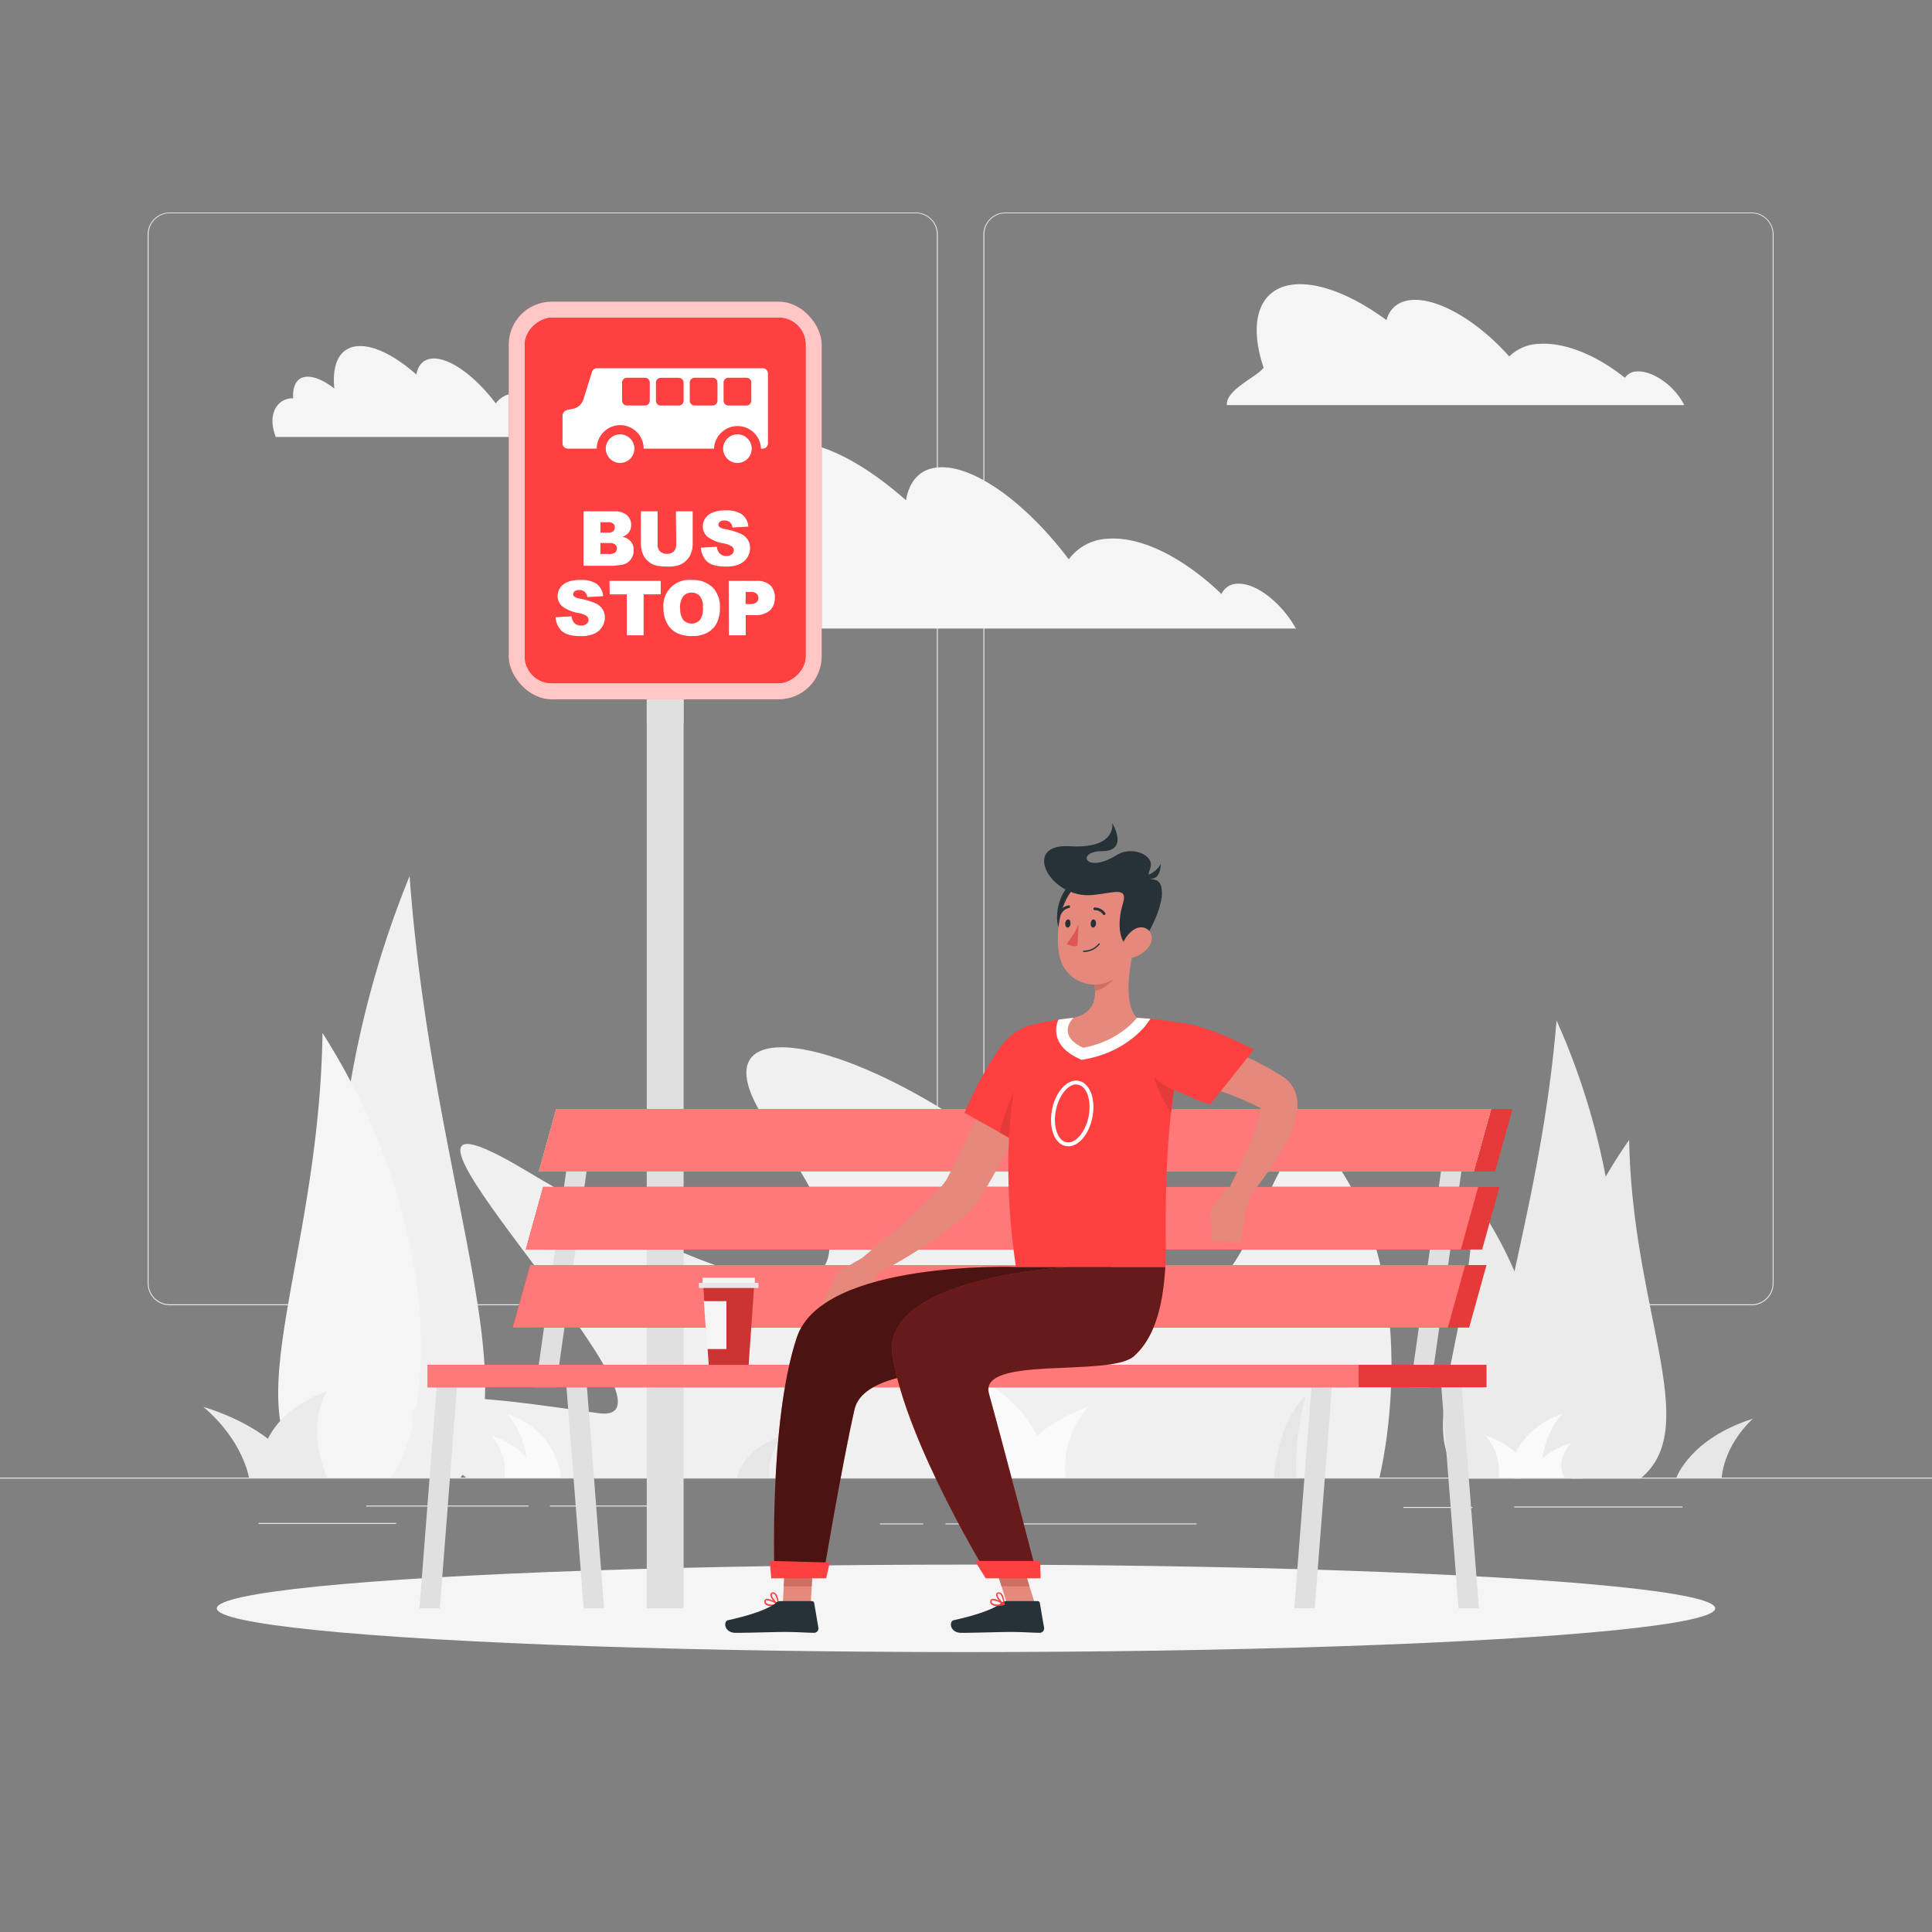 <svg xmlns="http://www.w3.org/2000/svg" viewBox="0 0 500 500"><rect x="0" y="0" width="500" height="500" fill="#808080" stroke="none"/><g id="freepik--background-complete--inject-19"><rect y="382.4" width="500" height="0.25" style="fill:#e6e6e6"></rect><rect x="363.22" y="390" width="17.85" height="0.25" style="fill:#e6e6e6"></rect><rect x="391.89" y="389.88" width="43.57" height="0.25" style="fill:#e6e6e6"></rect><rect x="244.7" y="394.26" width="64.97" height="0.25" style="fill:#e6e6e6"></rect><rect x="227.72" y="394.26" width="11.22" height="0.25" style="fill:#e6e6e6"></rect><rect x="94.78" y="389.63" width="42" height="0.25" style="fill:#e6e6e6"></rect><rect x="142.33" y="389.63" width="29.82" height="0.25" style="fill:#e6e6e6"></rect><rect x="66.89" y="394.14" width="35.61" height="0.25" style="fill:#e6e6e6"></rect><path d="M237,337.8H43.91a5.71,5.71,0,0,1-5.7-5.71V60.66A5.71,5.71,0,0,1,43.91,55H237a5.71,5.71,0,0,1,5.71,5.71V332.09A5.71,5.71,0,0,1,237,337.8ZM43.91,55.2a5.46,5.46,0,0,0-5.45,5.46V332.09a5.46,5.46,0,0,0,5.45,5.46H237a5.47,5.47,0,0,0,5.46-5.46V60.66A5.47,5.47,0,0,0,237,55.2Z" style="fill:#e6e6e6"></path><path d="M453.31,337.8H260.21a5.72,5.72,0,0,1-5.71-5.71V60.66A5.72,5.72,0,0,1,260.21,55h193.1A5.71,5.71,0,0,1,459,60.66V332.09A5.71,5.71,0,0,1,453.31,337.8ZM260.21,55.2a5.47,5.47,0,0,0-5.46,5.46V332.09a5.47,5.47,0,0,0,5.46,5.46h193.1a5.47,5.47,0,0,0,5.46-5.46V60.66a5.47,5.47,0,0,0-5.46-5.46Z" style="fill:#e6e6e6"></path><path d="M119.2,382.4H98c-11.06-19.32-17.21-71.09-1.66-127.34A254.34,254.34,0,0,1,106,226.75C111.84,305.76,137.2,359,119.2,382.4Z" style="fill:#f0f0f0"></path><path d="M80,382.4h21.22c9.85-14.28,12.75-52.54-6.33-94.12a175.49,175.49,0,0,0-11.42-20.93C82.56,325.75,60.55,365.08,80,382.4Z" style="fill:#f5f5f5"></path><path d="M347.07,302.88c-21.52-33.37-19.08,64.95-58.63,21.26-48.58-53.67-118.3-71.66-87.83-30.57S213,348.88,136,302.88c-55.78-33.36,47.08,66.65,18.91,62.85S84.2,354.15,120.64,382.4H357S368.6,336.25,347.07,302.88Z" style="fill:#f0f0f0"></path><path d="M391.76,382.65h17.75c9.25-14.72,14.39-54.16,1.39-97a182.29,182.29,0,0,0-8.07-21.57C397.91,324.26,376.69,364.79,391.76,382.65Z" style="fill:#ebebeb"></path><path d="M424.53,382.65H406.78c-8.24-10.88-10.67-40,5.3-71.7A129.43,129.43,0,0,1,421.63,295C422.4,339.49,440.82,369.45,424.53,382.65Z" style="fill:#ebebeb"></path><path d="M379,382.65h14.68c6.81-9,8.82-33.11-4.39-59.31a106.37,106.37,0,0,0-7.9-13.19C380.72,347,365.49,371.73,379,382.65Z" style="fill:#ebebeb"></path><path d="M139,382.4s-1-7.2-11.87-10.91a14.29,14.29,0,0,1,3.48,10.91Z" style="fill:#fafafa"></path><path d="M190.8,382.4s1-7.2,11.87-10.91a14.34,14.34,0,0,0-3.48,10.91Z" style="fill:#e6e6e6"></path><path d="M329.69,382.4s.69-14,8.23-21.19a68.85,68.85,0,0,0-2.42,21.19Z" style="fill:#e6e6e6"></path><path d="M433.86,382.4s3.51-10.06,19.78-15.24c-7.75,7.29-8.06,15.24-8.06,15.24Z" style="fill:#e6e6e6"></path><path d="M67.47,382.4S64.71,367.61,84.56,360c-5.66,10.72.13,22.4.13,22.4Z" style="fill:#ebebeb"></path><path d="M78.5,382.4s-5.6-12.08-25.87-18.3c10.33,8.75,11.8,18.3,11.8,18.3Z" style="fill:#ebebeb"></path><path d="M145.2,382.4s-.73-12.1-14-16.48c5.92,6.2,5.58,16.48,5.58,16.48Z" style="fill:#fafafa"></path><path d="M261.2,382.4s-1.67-12-19.86-18.24a23.92,23.92,0,0,1,5.83,18.24Z" style="fill:#fafafa"></path><path d="M261.72,382.4s1.67-12,19.86-18.24a23.92,23.92,0,0,0-5.83,18.24Z" style="fill:#fafafa"></path><path d="M271.65,382.4s-1.22-20.22-23.36-27.56c9.9,10.37,9.33,27.56,9.33,27.56Z" style="fill:#fafafa"></path><path d="M396.58,382.4s-.85-5.23,10-8.94c-4.46,5.22-1.64,8.94-1.64,8.94Z" style="fill:#fafafa"></path><path d="M396.27,382.4s-1-7.2-11.87-10.91a14.29,14.29,0,0,1,3.48,10.91Z" style="fill:#fafafa"></path><path d="M390.34,382.4s.72-12.1,14-16.48c-5.91,6.2-5.58,16.48-5.58,16.48Z" style="fill:#fafafa"></path><path d="M435.42,104c-2.61-4.56-7.87-8.09-11.76-7.87a3.81,3.81,0,0,0-3.13,1.64c-7.1-5.68-15.27-9.17-22-8.79a11.55,11.55,0,0,0-7.94,3.27c-7.62-8.57-17.34-14.65-24.39-14.65-4,0-6.49,2-7.38,5.25-7.82-5.76-15.86-9.3-22.34-9.3-10.33,0-13.69,9-9.46,21.61-1.69,2.38-9.84,5.7-9.51,9.68H435.88C435.73,104.56,435.59,104.28,435.42,104Z" style="fill:#f5f5f5"></path><path d="M320.12,151.07a4.49,4.49,0,0,0-4,2.66c-9.67-9.26-20.58-14.94-29.36-14.31a13.16,13.16,0,0,0-10.16,5.34s0,0,0,0c-10.51-13.95-23.61-23.84-32.84-23.84-5.25,0-8.37,3.2-9.3,8.54-10.61-9.38-21.35-15.13-29.83-15.13-10.51,0-15.15,8.84-13.7,22.45-5.07-4-10-6.29-14.1-6.29-5.61,0-8.24,4.47-7.79,11.48a10.14,10.14,0,0,0-1.46.11c-8.57,1.17-11.85,10.23-7.73,20.59H335.39C331.54,155.83,324.92,150.73,320.12,151.07Z" style="fill:#f5f5f5"></path><path d="M149.61,107.49a2.19,2.19,0,0,0-2,1.3c-4.71-4.51-10-7.28-14.31-7a6.42,6.42,0,0,0-5,2.61h0c-5.13-6.8-11.52-11.62-16-11.62-2.56,0-4.09,1.56-4.54,4.16-5.17-4.58-10.41-7.38-14.54-7.38-5.13,0-7.39,4.31-6.69,11-2.47-1.93-4.89-3.07-6.87-3.07-2.73,0-4,2.18-3.79,5.6a5.68,5.68,0,0,0-.72,0c-4.17.57-5.78,5-3.77,10h85.59C155.18,109.82,152,107.33,149.61,107.49Z" style="fill:#f5f5f5"></path></g><g id="freepik--Shadow--inject-19"><ellipse cx="250" cy="416.24" rx="193.89" ry="11.32" style="fill:#f5f5f5"></ellipse></g><g id="freepik--bus-stop--inject-19"><rect x="167.38" y="164.41" width="9.54" height="251.83" style="fill:#e0e0e0"></rect><rect x="167.38" y="164.41" width="9.54" height="22.84" style="fill:#e0e0e0;mix-blend-mode:multiply"></rect><rect x="131.66" y="78.07" width="80.99" height="102.91" rx="11.11" style="fill:#FF4040"></rect><rect x="131.66" y="78.07" width="80.99" height="102.91" rx="11.11" style="fill:#fff;opacity:0.7"></rect><rect x="124.85" y="93.19" width="94.59" height="72.68" rx="6.96" transform="translate(301.68 -42.63) rotate(90)" style="fill:#FF4040"></rect><path d="M151,132.34h8.14a4.43,4.43,0,0,1,3.12,1,3.26,3.26,0,0,1,1.09,2.5,3.15,3.15,0,0,1-.78,2.14,3.49,3.49,0,0,1-1.51.94,3.94,3.94,0,0,1,2.23,1.25,3.46,3.46,0,0,1,.71,2.23,3.86,3.86,0,0,1-.51,2,3.68,3.68,0,0,1-1.39,1.38,4.64,4.64,0,0,1-1.65.46c-1,.12-1.62.19-1.94.19H151Zm4.39,5.51h1.89a2.16,2.16,0,0,0,1.41-.35,1.25,1.25,0,0,0,.4-1,1.19,1.19,0,0,0-.4-1,2.1,2.1,0,0,0-1.38-.35H155.4Zm0,5.53h2.21a2.49,2.49,0,0,0,1.59-.4,1.37,1.37,0,0,0,.46-1.07,1.21,1.21,0,0,0-.46-1,2.48,2.48,0,0,0-1.6-.38h-2.2Z" style="fill:#FF4040"></path><path d="M174.93,132.34h4.34v8.37a7.08,7.08,0,0,1-.39,2.36,5.08,5.08,0,0,1-1.22,1.93,4.82,4.82,0,0,1-1.74,1.17,8.87,8.87,0,0,1-3,.47,20.37,20.37,0,0,1-2.24-.14,5.8,5.8,0,0,1-2-.58,4.82,4.82,0,0,1-1.49-1.21,4.47,4.47,0,0,1-.93-1.62,8.33,8.33,0,0,1-.4-2.38v-8.37h4.33v8.57a2.47,2.47,0,0,0,.64,1.8,2.74,2.74,0,0,0,3.53,0,2.44,2.44,0,0,0,.64-1.81Z" style="fill:#FF4040"></path><path d="M181.39,141.75l4.13-.26a3.09,3.09,0,0,0,.55,1.53,2.29,2.29,0,0,0,1.92.86,2.13,2.13,0,0,0,1.43-.44,1.26,1.26,0,0,0,0-2,5.56,5.56,0,0,0-2.22-.82,9.46,9.46,0,0,1-4.08-1.7,3.44,3.44,0,0,1-1.23-2.72,3.71,3.71,0,0,1,.63-2.05,4.14,4.14,0,0,1,1.89-1.51,8.77,8.77,0,0,1,3.46-.55,7,7,0,0,1,4.11,1,4.31,4.31,0,0,1,1.68,3.19l-4.09.24a2.16,2.16,0,0,0-.69-1.38,2.19,2.19,0,0,0-1.44-.44,1.69,1.69,0,0,0-1.14.33,1,1,0,0,0-.39.78.79.79,0,0,0,.32.6,3.46,3.46,0,0,0,1.46.52,18.18,18.18,0,0,1,4.08,1.24,4.28,4.28,0,0,1,1.79,1.56,3.91,3.91,0,0,1,.56,2.08,4.46,4.46,0,0,1-.74,2.5,4.73,4.73,0,0,1-2.1,1.73,8.46,8.46,0,0,1-3.38.59q-3.58,0-5-1.38A5.44,5.44,0,0,1,181.39,141.75Z" style="fill:#FF4040"></path><path d="M143.78,159.75l4.14-.25a3.09,3.09,0,0,0,.54,1.53,2.31,2.31,0,0,0,1.92.86,2.16,2.16,0,0,0,1.44-.44,1.32,1.32,0,0,0,.5-1,1.29,1.29,0,0,0-.48-1,5.56,5.56,0,0,0-2.23-.82,9.46,9.46,0,0,1-4.07-1.71,3.42,3.42,0,0,1-1.23-2.71,3.69,3.69,0,0,1,.63-2.05,4.14,4.14,0,0,1,1.89-1.51,8.75,8.75,0,0,1,3.46-.56,7.08,7.08,0,0,1,4.11,1,4.34,4.34,0,0,1,1.68,3.19l-4.1.24a2.16,2.16,0,0,0-.68-1.38,2.2,2.2,0,0,0-1.45-.44,1.78,1.78,0,0,0-1.14.32,1,1,0,0,0-.38.79.78.78,0,0,0,.31.6,3.58,3.58,0,0,0,1.46.52,18.48,18.48,0,0,1,4.09,1.24,4.34,4.34,0,0,1,1.79,1.56,4,4,0,0,1,.56,2.08,4.5,4.5,0,0,1-.75,2.5,4.71,4.71,0,0,1-2.09,1.73,8.52,8.52,0,0,1-3.39.59c-2.39,0-4-.46-5-1.38A5.46,5.46,0,0,1,143.78,159.75Z" style="fill:#FF4040"></path><path d="M157.74,150.34H171v3.48h-4.43v10.59h-4.35V153.82h-4.43Z" style="fill:#FF4040"></path><path d="M171.7,157.39A6.66,6.66,0,0,1,179,150.1a7.35,7.35,0,0,1,5.41,1.89,7.1,7.1,0,0,1,1.9,5.28,8.69,8.69,0,0,1-.83,4,5.87,5.87,0,0,1-2.4,2.46,8,8,0,0,1-3.91.88,9.1,9.1,0,0,1-3.94-.76,5.81,5.81,0,0,1-2.52-2.4A7.9,7.9,0,0,1,171.7,157.39Zm4.34,0a4.74,4.74,0,0,0,.79,3.06,3,3,0,0,0,4.33,0,5.19,5.19,0,0,0,.76-3.27,4.31,4.31,0,0,0-.8-2.9,2.73,2.73,0,0,0-2.17-.91,2.63,2.63,0,0,0-2.11.93A4.71,4.71,0,0,0,176,157.4Z" style="fill:#FF4040"></path><path d="M188.59,150.34h7.22a4.93,4.93,0,0,1,3.54,1.13,4.21,4.21,0,0,1,1.17,3.19,4.32,4.32,0,0,1-1.28,3.33,5.53,5.53,0,0,1-3.91,1.2H193v5.22h-4.36Zm4.36,6H194a2.7,2.7,0,0,0,1.77-.44,1.42,1.42,0,0,0,.5-1.11,1.56,1.56,0,0,0-.44-1.13,2.32,2.32,0,0,0-1.66-.46H193Z" style="fill:#FF4040"></path><path d="M197.34,95.3H154.5a1.36,1.36,0,0,0-1.31,1L151,103.33a3.61,3.61,0,0,1-2.75,2.47l-1.35.27a1.64,1.64,0,0,0-1.32,1.61v7.06A1.36,1.36,0,0,0,147,116.1h7.44a6.07,6.07,0,0,1,12.14,0h18.22a6.08,6.08,0,0,1,12.15,0h.42a1.36,1.36,0,0,0,1.37-1.36V96.66A1.37,1.37,0,0,0,197.34,95.3Zm-29.18,8.4a1.25,1.25,0,0,1-1.24,1.25h-4.68A1.26,1.26,0,0,1,161,103.7V99a1.25,1.25,0,0,1,1.25-1.24h4.68A1.25,1.25,0,0,1,168.16,99Zm8.76,0a1.25,1.25,0,0,1-1.25,1.25H171a1.25,1.25,0,0,1-1.25-1.25V99A1.25,1.25,0,0,1,171,97.78h4.67A1.25,1.25,0,0,1,176.92,99Zm8.76,0a1.25,1.25,0,0,1-1.25,1.25h-4.67a1.25,1.25,0,0,1-1.25-1.25V99a1.25,1.25,0,0,1,1.25-1.24h4.67A1.25,1.25,0,0,1,185.68,99Zm8.76,0a1.25,1.25,0,0,1-1.25,1.25h-4.68a1.26,1.26,0,0,1-1.25-1.25V99a1.25,1.25,0,0,1,1.25-1.24h4.68A1.25,1.25,0,0,1,194.44,99Z" style="fill:#FF4040"></path><path d="M160.47,112.41a3.7,3.7,0,1,0,3.71,3.69A3.7,3.7,0,0,0,160.47,112.41Z" style="fill:#FF4040"></path><path d="M190.85,112.41a3.7,3.7,0,1,0,3.7,3.69A3.71,3.71,0,0,0,190.85,112.41Z" style="fill:#FF4040"></path><rect x="124.85" y="93.19" width="94.59" height="72.68" rx="6.96" transform="translate(301.68 -42.63) rotate(90)" style="fill:#FF4040"></rect><path d="M151,132.34h8.14a4.43,4.43,0,0,1,3.12,1,3.26,3.26,0,0,1,1.09,2.5,3.15,3.15,0,0,1-.78,2.14,3.49,3.49,0,0,1-1.51.94,3.94,3.94,0,0,1,2.23,1.25,3.46,3.46,0,0,1,.71,2.23,3.86,3.86,0,0,1-.51,2,3.68,3.68,0,0,1-1.39,1.38,4.64,4.64,0,0,1-1.65.46c-1,.12-1.62.19-1.94.19H151Zm4.39,5.51h1.89a2.16,2.16,0,0,0,1.41-.35,1.25,1.25,0,0,0,.4-1,1.19,1.19,0,0,0-.4-1,2.1,2.1,0,0,0-1.38-.35H155.4Zm0,5.53h2.21a2.49,2.49,0,0,0,1.59-.4,1.37,1.37,0,0,0,.46-1.07,1.21,1.21,0,0,0-.46-1,2.48,2.48,0,0,0-1.6-.38h-2.2Z" style="fill:#fff"></path><path d="M174.93,132.34h4.34v8.37a7.08,7.08,0,0,1-.39,2.36,5.08,5.08,0,0,1-1.22,1.93,4.82,4.82,0,0,1-1.74,1.17,8.87,8.87,0,0,1-3,.47,20.37,20.37,0,0,1-2.24-.14,5.8,5.8,0,0,1-2-.58,4.82,4.82,0,0,1-1.49-1.21,4.47,4.47,0,0,1-.93-1.62,8.33,8.33,0,0,1-.4-2.38v-8.37h4.33v8.57a2.47,2.47,0,0,0,.64,1.8,2.74,2.74,0,0,0,3.53,0,2.44,2.44,0,0,0,.64-1.81Z" style="fill:#fff"></path><path d="M181.39,141.75l4.13-.26a3.09,3.09,0,0,0,.55,1.53,2.29,2.29,0,0,0,1.92.86,2.13,2.13,0,0,0,1.43-.44,1.26,1.26,0,0,0,0-2,5.56,5.56,0,0,0-2.22-.82,9.46,9.46,0,0,1-4.08-1.7,3.44,3.44,0,0,1-1.23-2.72,3.71,3.71,0,0,1,.63-2.05,4.14,4.14,0,0,1,1.89-1.51,8.77,8.77,0,0,1,3.46-.55,7,7,0,0,1,4.11,1,4.31,4.31,0,0,1,1.68,3.19l-4.09.24a2.16,2.16,0,0,0-.69-1.38,2.19,2.19,0,0,0-1.44-.44,1.69,1.69,0,0,0-1.14.33,1,1,0,0,0-.39.78.79.79,0,0,0,.32.6,3.46,3.46,0,0,0,1.46.52,18.18,18.18,0,0,1,4.08,1.24,4.28,4.28,0,0,1,1.79,1.56,3.91,3.91,0,0,1,.56,2.08,4.46,4.46,0,0,1-.74,2.5,4.73,4.73,0,0,1-2.1,1.73,8.46,8.46,0,0,1-3.38.59q-3.58,0-5-1.38A5.44,5.44,0,0,1,181.39,141.75Z" style="fill:#fff"></path><path d="M143.78,159.75l4.14-.25a3.09,3.09,0,0,0,.54,1.53,2.31,2.31,0,0,0,1.92.86,2.16,2.16,0,0,0,1.44-.44,1.32,1.32,0,0,0,.5-1,1.29,1.29,0,0,0-.48-1,5.56,5.56,0,0,0-2.23-.82,9.46,9.46,0,0,1-4.07-1.71,3.42,3.42,0,0,1-1.23-2.71,3.69,3.69,0,0,1,.63-2.05,4.14,4.14,0,0,1,1.89-1.51,8.75,8.75,0,0,1,3.46-.56,7.08,7.08,0,0,1,4.11,1,4.34,4.34,0,0,1,1.68,3.19l-4.1.24a2.16,2.16,0,0,0-.68-1.38,2.2,2.2,0,0,0-1.45-.44,1.78,1.78,0,0,0-1.14.32,1,1,0,0,0-.38.79.78.78,0,0,0,.31.6,3.58,3.58,0,0,0,1.46.52,18.48,18.48,0,0,1,4.09,1.24,4.34,4.34,0,0,1,1.79,1.56,4,4,0,0,1,.56,2.08,4.5,4.5,0,0,1-.75,2.5,4.71,4.71,0,0,1-2.09,1.73,8.52,8.52,0,0,1-3.39.59c-2.39,0-4-.46-5-1.38A5.46,5.46,0,0,1,143.78,159.75Z" style="fill:#fff"></path><path d="M157.74,150.34H171v3.48h-4.43v10.59h-4.35V153.82h-4.43Z" style="fill:#fff"></path><path d="M171.7,157.39A6.66,6.66,0,0,1,179,150.1a7.35,7.35,0,0,1,5.41,1.89,7.1,7.1,0,0,1,1.9,5.28,8.69,8.69,0,0,1-.83,4,5.87,5.87,0,0,1-2.4,2.46,8,8,0,0,1-3.91.88,9.1,9.1,0,0,1-3.94-.76,5.81,5.81,0,0,1-2.52-2.4A7.9,7.9,0,0,1,171.7,157.39Zm4.34,0a4.74,4.74,0,0,0,.79,3.06,3,3,0,0,0,4.33,0,5.19,5.19,0,0,0,.76-3.27,4.31,4.31,0,0,0-.8-2.9,2.73,2.73,0,0,0-2.17-.91,2.63,2.63,0,0,0-2.11.93A4.71,4.71,0,0,0,176,157.4Z" style="fill:#fff"></path><path d="M188.59,150.34h7.22a4.93,4.93,0,0,1,3.54,1.13,4.21,4.21,0,0,1,1.17,3.19,4.32,4.32,0,0,1-1.28,3.33,5.53,5.53,0,0,1-3.91,1.2H193v5.22h-4.36Zm4.36,6H194a2.7,2.7,0,0,0,1.77-.44,1.42,1.42,0,0,0,.5-1.11,1.56,1.56,0,0,0-.44-1.13,2.32,2.32,0,0,0-1.66-.46H193Z" style="fill:#fff"></path><path d="M197.34,95.3H154.5a1.36,1.36,0,0,0-1.31,1L151,103.33a3.61,3.61,0,0,1-2.75,2.47l-1.35.27a1.64,1.64,0,0,0-1.32,1.61v7.06A1.36,1.36,0,0,0,147,116.1h7.44a6.07,6.07,0,0,1,12.14,0h18.22a6.08,6.08,0,0,1,12.15,0h.42a1.36,1.36,0,0,0,1.37-1.36V96.66A1.37,1.37,0,0,0,197.34,95.3Zm-29.18,8.4a1.25,1.25,0,0,1-1.24,1.25h-4.68A1.26,1.26,0,0,1,161,103.7V99a1.25,1.25,0,0,1,1.25-1.24h4.68A1.25,1.25,0,0,1,168.16,99Zm8.76,0a1.25,1.25,0,0,1-1.25,1.25H171a1.25,1.25,0,0,1-1.25-1.25V99A1.25,1.25,0,0,1,171,97.78h4.67A1.25,1.25,0,0,1,176.92,99Zm8.76,0a1.25,1.25,0,0,1-1.25,1.25h-4.67a1.25,1.25,0,0,1-1.25-1.25V99a1.25,1.25,0,0,1,1.25-1.24h4.67A1.25,1.25,0,0,1,185.68,99Zm8.76,0a1.25,1.25,0,0,1-1.25,1.25h-4.68a1.26,1.26,0,0,1-1.25-1.25V99a1.25,1.25,0,0,1,1.25-1.24h4.68A1.25,1.25,0,0,1,194.44,99Z" style="fill:#fff"></path><path d="M160.47,112.41a3.7,3.7,0,1,0,3.71,3.69A3.7,3.7,0,0,0,160.47,112.41Z" style="fill:#fff"></path><path d="M190.85,112.41a3.7,3.7,0,1,0,3.7,3.69A3.71,3.71,0,0,0,190.85,112.41Z" style="fill:#fff"></path></g><g id="freepik--Seat--inject-19"><polygon points="345.51 353.21 344.69 359.03 340.24 416.24 334.96 416.24 339.4 359.03 340.22 353.21 345.51 353.21" style="fill:#e0e0e0"></polygon><polygon points="372.2 353.21 373.02 359.03 377.46 416.24 382.74 416.24 378.3 359.03 377.48 353.21 372.2 353.21" style="fill:#e0e0e0"></polygon><polygon points="119.1 353.21 118.27 359.03 113.83 416.24 108.56 416.24 112.99 359.03 113.82 353.21 119.1 353.21" style="fill:#e0e0e0"></polygon><polygon points="145.78 353.21 146.6 359.03 151.06 416.24 156.34 416.24 151.9 359.03 151.07 353.21 145.78 353.21" style="fill:#e0e0e0"></polygon><polygon points="152.95 295.09 144.71 353.21 143.89 359.03 138.61 359.03 139.43 353.21 147.67 295.09 152.95 295.09" style="fill:#e0e0e0"></polygon><polygon points="379.35 295.09 371.11 353.21 370.29 359.03 365.01 359.03 365.83 353.21 374.07 295.09 379.35 295.09" style="fill:#e0e0e0"></polygon><polygon points="380.21 343.58 138.23 343.58 142.73 327.4 384.7 327.4 380.21 343.58" style="fill:#FF4040"></polygon><polygon points="374.69 343.58 132.71 343.58 137.2 327.4 379.18 327.4 374.69 343.58" style="fill:#FF4040"></polygon><polygon points="380.21 343.58 138.23 343.58 142.73 327.4 384.7 327.4 380.21 343.58" style="opacity:0.1"></polygon><polygon points="386.95 303.18 144.97 303.18 149.47 287 391.44 287 386.95 303.18" style="fill:#FF4040"></polygon><polygon points="386.95 303.18 144.97 303.18 149.47 287 391.44 287 386.95 303.18" style="opacity:0.1"></polygon><polygon points="381.43 303.18 139.45 303.18 143.94 287 385.92 287 381.43 303.18" style="fill:#fff"></polygon><polygon points="381.43 303.18 139.45 303.18 143.94 287 385.92 287 381.43 303.18" style="fill:#FF4040"></polygon><polygon points="381.43 303.18 139.45 303.18 143.94 287 385.92 287 381.43 303.18" style="fill:#fff;opacity:0.3"></polygon><polygon points="383.58 323.37 141.6 323.37 146.1 307.18 388.07 307.18 383.58 323.37" style="fill:#FF4040"></polygon><polygon points="378.06 323.37 136.08 323.37 140.57 307.18 382.55 307.18 378.06 323.37" style="fill:#FF4040"></polygon><polygon points="383.58 323.37 141.6 323.37 146.1 307.18 388.07 307.18 383.58 323.37" style="opacity:0.1"></polygon><polygon points="378.06 323.37 136.08 323.37 140.57 307.18 382.55 307.18 378.06 323.37" style="fill:#FF4040"></polygon><polygon points="378.06 323.37 136.08 323.37 140.57 307.18 382.55 307.18 378.06 323.37" style="fill:#fff;opacity:0.3"></polygon><polygon points="374.69 343.58 132.71 343.58 137.2 327.4 379.18 327.4 374.69 343.58" style="fill:#FF4040"></polygon><polygon points="374.69 343.58 132.71 343.58 137.2 327.4 379.18 327.4 374.69 343.58" style="fill:#fff;opacity:0.3"></polygon><rect x="110.7" y="353.21" width="240.91" height="5.82" style="fill:#FF4040"></rect><rect x="110.7" y="353.21" width="240.91" height="5.82" style="fill:#FF4040"></rect><rect x="110.7" y="353.21" width="240.91" height="5.82" style="fill:#fff;opacity:0.3"></rect><rect x="351.6" y="353.21" width="33.11" height="5.82" style="fill:#FF4040"></rect><rect x="351.6" y="353.21" width="33.11" height="5.82" style="opacity:0.1"></rect></g><g id="freepik--Character--inject-19"><path d="M199.52,415.64a2.13,2.13,0,0,1-1.39-.38,1,1,0,0,1-.31-.92.58.58,0,0,1,.33-.49c.83-.4,3.08,1,3.33,1.19a.19.19,0,0,1,0,.34A8.82,8.82,0,0,1,199.52,415.64Zm-1-1.5a.6.6,0,0,0-.21,0,.24.24,0,0,0-.13.2.66.66,0,0,0,.19.61,3.46,3.46,0,0,0,2.53.13A6.41,6.41,0,0,0,198.52,414.14Z" style="fill:#FF4040"></path><path d="M201.38,415.38a.15.15,0,0,1-.09,0c-.71-.4-2.07-2-1.91-2.79a.58.58,0,0,1,.57-.48.91.91,0,0,1,.74.23c.81.7.87,2.79.88,2.88a.19.19,0,0,1-.09.16A.16.16,0,0,1,201.38,415.38Zm-1.31-2.93H200c-.23,0-.25.13-.26.18-.09.47.74,1.64,1.44,2.19a4,4,0,0,0-.73-2.23A.55.55,0,0,0,200.07,412.45Z" style="fill:#FF4040"></path><polygon points="202.4 418.64 209.63 418.64 210.54 401.91 203.31 401.91 202.4 418.64" style="fill:#e4897b"></polygon><path d="M202,414.36h8.12a.6.6,0,0,1,.59.5l1.09,6.42a1.13,1.13,0,0,1-1.12,1.29c-2.84-.05-4.2-.22-7.78-.22-2.19,0-9.45.23-12.48.23s-3.28-3-2-3.27c5.63-1.22,10.53-2.9,12.4-4.5A1.84,1.84,0,0,1,202,414.36Z" style="fill:#263238"></path><path d="M271.88,275.6c-2.53,5.37-5.17,10.64-7.91,15.89s-5.56,10.45-8.56,15.62l-1.14,1.94-.29.49-.44.69c-.31.49-.6.82-.91,1.24a30.84,30.84,0,0,1-3.61,3.68,81,81,0,0,1-7.36,5.68,142,142,0,0,1-15.48,9.23l-3-4.55c4.46-3.73,9-7.5,13.25-11.31,2.12-1.9,4.21-3.85,6-5.8a27.84,27.84,0,0,0,2.34-2.83c.11-.2.29-.43.34-.57l.38-.74,1-1.94c5.16-10.4,10.2-21.06,15.48-31.51Z" style="fill:#e4897b"></path><path d="M274.9,270.36c2.11,6.47-11.22,25.51-11.22,25.51L249.63,288a93.62,93.62,0,0,1,9.23-16.92C264.37,263.48,272.6,263.27,274.9,270.36Z" style="fill:#FF4040"></path><path d="M223.45,325.36l-6.73,3.89,4.87,7.16s5.21-2.63,5.76-8Z" style="fill:#e4897b"></path><polygon points="212.43 338.05 217.94 337.5 221.59 336.41 216.72 329.25 212.43 338.05" style="fill:#e4897b"></polygon><polygon points="203.31 401.91 210.54 401.91 210.06 410.54 202.83 410.54 203.31 401.91" style="fill:#ce6f64"></polygon><polygon points="268.98 418.64 261.75 418.64 256.47 401.91 263.7 401.91 268.98 418.64" style="fill:#e4897b"></polygon><path d="M260.4,414.36h8.12a.59.59,0,0,1,.59.5l1.1,6.42a1.14,1.14,0,0,1-1.13,1.29c-2.83-.05-4.2-.22-7.77-.22-2.2,0-9.45.23-12.49.23s-3.27-3-2-3.27c5.63-1.22,10.53-2.9,12.39-4.5A1.86,1.86,0,0,1,260.4,414.36Z" style="fill:#263238"></path><polygon points="263.7 401.91 256.47 401.91 259.2 410.54 266.43 410.54 263.7 401.91" style="fill:#ce6f64"></polygon><path d="M258,415.64a2.16,2.16,0,0,1-1.4-.38,1,1,0,0,1-.31-.92.59.59,0,0,1,.33-.49c.84-.4,3.09,1,3.34,1.19a.2.2,0,0,1,.08.19.19.19,0,0,1-.14.15A8.72,8.72,0,0,1,258,415.64Zm-1-1.5a.67.67,0,0,0-.22,0,.22.22,0,0,0-.12.2.66.66,0,0,0,.19.61,3.44,3.44,0,0,0,2.52.13A6.38,6.38,0,0,0,257,414.14Z" style="fill:#FF4040"></path><path d="M259.82,415.38a.15.15,0,0,1-.09,0c-.71-.4-2.08-2-1.92-2.79a.6.6,0,0,1,.58-.48.93.93,0,0,1,.74.23c.8.7.87,2.79.87,2.88a.19.19,0,0,1-.09.16A.15.15,0,0,1,259.82,415.38Zm-1.31-2.93h-.08c-.22,0-.25.13-.26.18-.09.47.75,1.64,1.44,2.19a3.93,3.93,0,0,0-.72-2.23A.57.57,0,0,0,258.51,412.45Z" style="fill:#FF4040"></path><path d="M305.1,267.77c1.35.27,2.49.55,3.7.88s2.37.67,3.55,1q3.52,1.09,7,2.49c2.29.92,4.55,1.95,6.78,3.11,1.12.56,2.22,1.18,3.31,1.81.54.32,1.08.67,1.62,1l.81.51c.05,0,.48.31.76.52a10.68,10.68,0,0,1,.88.78,8.18,8.18,0,0,1,2,3.75,10.12,10.12,0,0,1,.24,3.14,17.86,17.86,0,0,1-1,4.58,39.56,39.56,0,0,1-3.36,7,76.84,76.84,0,0,1-8.64,11.81l-4.44-3.12c2.06-4,4.09-8.24,5.75-12.32a38.12,38.12,0,0,0,1.94-6,8.65,8.65,0,0,0,.25-2.33c0-.26-.09-.41-.1-.34a1.25,1.25,0,0,0,.37.71,1,1,0,0,0,.21.2c0,.05.23.16,0,.05l-.72-.36c-.48-.24-1-.5-1.44-.72-1-.45-2-.92-3-1.34-2-.87-4.07-1.65-6.16-2.39s-4.2-1.42-6.34-2.06c-1.07-.32-2.14-.64-3.21-.93l-3.12-.82Z" style="fill:#e4897b"></path><path d="M317.56,307.3l-4.38,5.82,9,.62s3-5.87-.17-7.19Z" style="fill:#e4897b"></path><polygon points="313.69 321.27 321.17 321.42 322.21 313.74 313.18 313.12 313.69 321.27" style="fill:#e4897b"></polygon><path d="M262.92,327.89s-50-1.72-56.68,18.17c-7.33,21.77-5.8,62.11-5.8,62.11H213s4.83-28.79,8.14-43.39c3.44-15.16,52.26-8.27,58.46-13.81,4.95-4.42,7.45-11.9,8.11-23.08Z" style="fill:#FF4040"></path><path d="M262.92,327.89s-50-1.72-56.68,18.17c-7.33,21.77-5.8,62.11-5.8,62.11H213s4.83-28.79,8.14-43.39c3.44-15.16,52.26-8.27,58.46-13.81,4.95-4.42,7.45-11.9,8.11-23.08Z" style="opacity:0.7"></path><path d="M276.63,327.89S227.56,330.41,231,351.1c3.76,22.66,24.92,57.07,24.92,57.07h12.63s-8.62-33.08-12.61-47.5c-2.75-10,31.33-4.16,37.53-9.7,4.95-4.42,7.45-11.9,8.11-23.08Z" style="fill:#FF4040"></path><path d="M276.63,327.89S227.56,330.41,231,351.1c3.76,22.66,24.92,57.07,24.92,57.07h12.63s-8.62-33.08-12.61-47.5c-2.75-10,31.33-4.16,37.53-9.7,4.95-4.42,7.45-11.9,8.11-23.08Z" style="opacity:0.6"></path><polygon points="213.81 408.47 199.6 408.47 199.21 403.97 214.73 404.37 213.81 408.47" style="fill:#FF4040"></polygon><polygon points="269.3 408.47 255.09 408.47 252.33 403.97 269.21 403.97 269.3 408.47" style="fill:#FF4040"></polygon><path d="M275.08,271.18c-2.77-1.34-6-.22-9.47,5.12s-6.5,14.27-6.86,16.82l4.93,2.75S276,278.29,275.08,271.18Z" style="fill:#FF4040"></path><path d="M275.08,271.18c-2.77-1.34-6-.22-9.47,5.12s-6.5,14.27-6.86,16.82l4.93,2.75S276,278.29,275.08,271.18Z" style="opacity:0.1"></path><path d="M307.09,265c-.24.93-.47,1.86-.68,2.79,0,0,0,.05,0,.08a168.21,168.21,0,0,0-3.34,20c-2.11,19.32-1.06,35.69-1.47,40H262.92c-6-40.65,3.66-62.47,3.66-62.47s3.23-.88,7.33-1.52c1.24-.2,2.56-.37,3.89-.49a140.62,140.62,0,0,1,16.43,0c1.18.06,2.37.15,3.52.26C302.75,264.16,307.09,265,307.09,265Z" style="fill:#FF4040"></path><path d="M297.75,263.67l-1.09,1.5c-.21.29-5.23,7.05-15.8,8.95l-.94.17-.87-.41c-3.33-1.57-5.23-3.68-5.64-6.26a6.64,6.64,0,0,1,.5-3.72c1.24-.2,2.56-.37,3.89-.49a140.62,140.62,0,0,1,16.43,0C295.41,263.47,296.6,263.56,297.75,263.67Z" style="fill:#fff"></path><path d="M276.46,296.66a3.55,3.55,0,0,1-2.55-1.11c-1.43-1.43-2.12-4-1.84-7,.45-4.7,3.14-8.6,6.14-8.87a3.51,3.51,0,0,1,2.86,1.09c1.43,1.44,2.12,4,1.84,7-.45,4.71-3.14,8.61-6.13,8.88Zm2.07-16h-.23c-2.45.22-4.84,3.88-5.23,8-.25,2.6.35,5,1.55,6.18a2.51,2.51,0,0,0,2.07.8c2.44-.22,4.84-3.87,5.23-8,.24-2.6-.35-5-1.56-6.18A2.52,2.52,0,0,0,278.53,280.68Z" style="fill:#fff"></path><path d="M293.56,244.91c-1.31,5.28-2.84,15,.67,18.5,0,0-4.4,6-13.9,7.76-7.16-3.38-2.53-7.76-2.53-7.76,6-1.41,6-5.78,5.23-9.89Z" style="fill:#e4897b"></path><path d="M289.27,248.42,283,253.51a16.41,16.41,0,0,1,.36,2.92c2.27-.32,5.49-2.8,5.85-5.16A8,8,0,0,0,289.27,248.42Z" style="fill:#ce6f64"></path><path d="M277.6,228.64c-3.64,1.51-6.09,11.48-1.66,13.77S284.48,225.79,277.6,228.64Z" style="fill:#263238"></path><path d="M294.6,237c-.81,7.16-.92,11.37-4.73,15.05a9.27,9.27,0,0,1-15.73-4.9c-1.2-6.44.32-17.06,7.48-19.91A9.31,9.31,0,0,1,294.6,237Z" style="fill:#e4897b"></path><path d="M289,221.28c3.92-2.47,9.91,0,8.7,3.37-1.94,5.45,3.05.22,3,6.67,0,4.21-4.75,14.19-7.75,13.93s-4.15-5.57-2.33-11.47c1.36-4.44-2.39-2.69-7.84-2.15-11.06,1.08-18.67-13.41-5.94-12.63,12.31.75,11-6,11-6s4.43,7.24-2.56,7.27S280.87,226.39,289,221.28Z" style="fill:#263238"></path><path d="M297.43,244.84a7.29,7.29,0,0,1-4.41,3c-2.36.51-3.28-1.61-2.41-3.74.78-1.92,2.95-4.5,5.22-4.06S298.69,243,297.43,244.84Z" style="fill:#e4897b"></path><path d="M295.74,226.78a6.22,6.22,0,0,0,4.65-3.2S300.58,229.25,295.74,226.78Z" style="fill:#263238"></path><path d="M283.64,239c0,.58-.37,1.05-.75,1.05s-.66-.47-.63-1.05.36-1.06.74-1.06S283.67,238.37,283.64,239Z" style="fill:#263238"></path><path d="M277.05,239c0,.58-.37,1.05-.75,1.05s-.66-.47-.63-1.05.36-1.06.74-1.06S277.08,238.37,277.05,239Z" style="fill:#263238"></path><path d="M279.13,239.24a22.32,22.32,0,0,1-3.05,5,3.3,3.3,0,0,0,2.76.52Z" style="fill:#de5753"></path><path d="M280.47,246.36a.17.17,0,0,1-.17-.17.16.16,0,0,1,.17-.17,4.92,4.92,0,0,0,3.86-1.81.18.18,0,0,1,.24-.05.17.17,0,0,1,0,.24A5.14,5.14,0,0,1,280.47,246.36Z" style="fill:#263238"></path><path d="M285.75,236.82a.35.35,0,0,1-.28-.14,2.61,2.61,0,0,0-2.12-1.14.32.32,0,0,1-.37-.31.35.35,0,0,1,.32-.37,3.24,3.24,0,0,1,2.73,1.42.35.35,0,0,1-.08.48A.36.36,0,0,1,285.75,236.82Z" style="fill:#263238"></path><path d="M274.3,236.69a.42.42,0,0,1-.16,0,.35.35,0,0,1-.14-.47,3.56,3.56,0,0,1,2.54-1.91.34.34,0,0,1,.38.29.35.35,0,0,1-.29.39h0a2.86,2.86,0,0,0-2,1.56A.35.35,0,0,1,274.3,236.69Z" style="fill:#263238"></path><path d="M306.41,267.77v.06s0,.05,0,.08a168.21,168.21,0,0,0-3.34,20c-4.21-5.93-5.45-12.13-4.71-16C299.17,267.63,303.88,267.51,306.41,267.77Z" style="fill:#FF4040"></path><path d="M306.41,267.77v.06s0,.05,0,.08a168.21,168.21,0,0,0-3.34,20c-4.21-5.93-5.45-12.13-4.71-16C299.17,267.63,303.88,267.51,306.41,267.77Z" style="opacity:0.1"></path><path d="M300,265.67c5.28-4.38,24.53,5.95,24.53,5.95l-11.34,14.21s-2-.45-10-4.05C294.8,278,294.33,270.36,300,265.67Z" style="fill:#FF4040"></path></g><g id="freepik--Cup--inject-19"><polygon points="195.17 332.67 193.75 353.21 183.42 353.21 183.14 349.14 182.28 336.74 182 332.67 195.17 332.67" style="fill:#FF4040"></polygon><polygon points="195.17 332.67 193.75 353.21 183.42 353.21 183.14 349.14 182.28 336.74 182 332.67 195.17 332.67" style="opacity:0.2"></polygon><rect x="180.88" y="332" width="15.42" height="1.33" style="fill:#e6e6e6"></rect><rect x="181.82" y="330.67" width="13.53" height="1.33" style="fill:#f5f5f5"></rect><polygon points="188 336.74 188 349.14 183.01 349.14 182.16 336.74 188 336.74" style="fill:#f5f5f5"></polygon></g></svg>